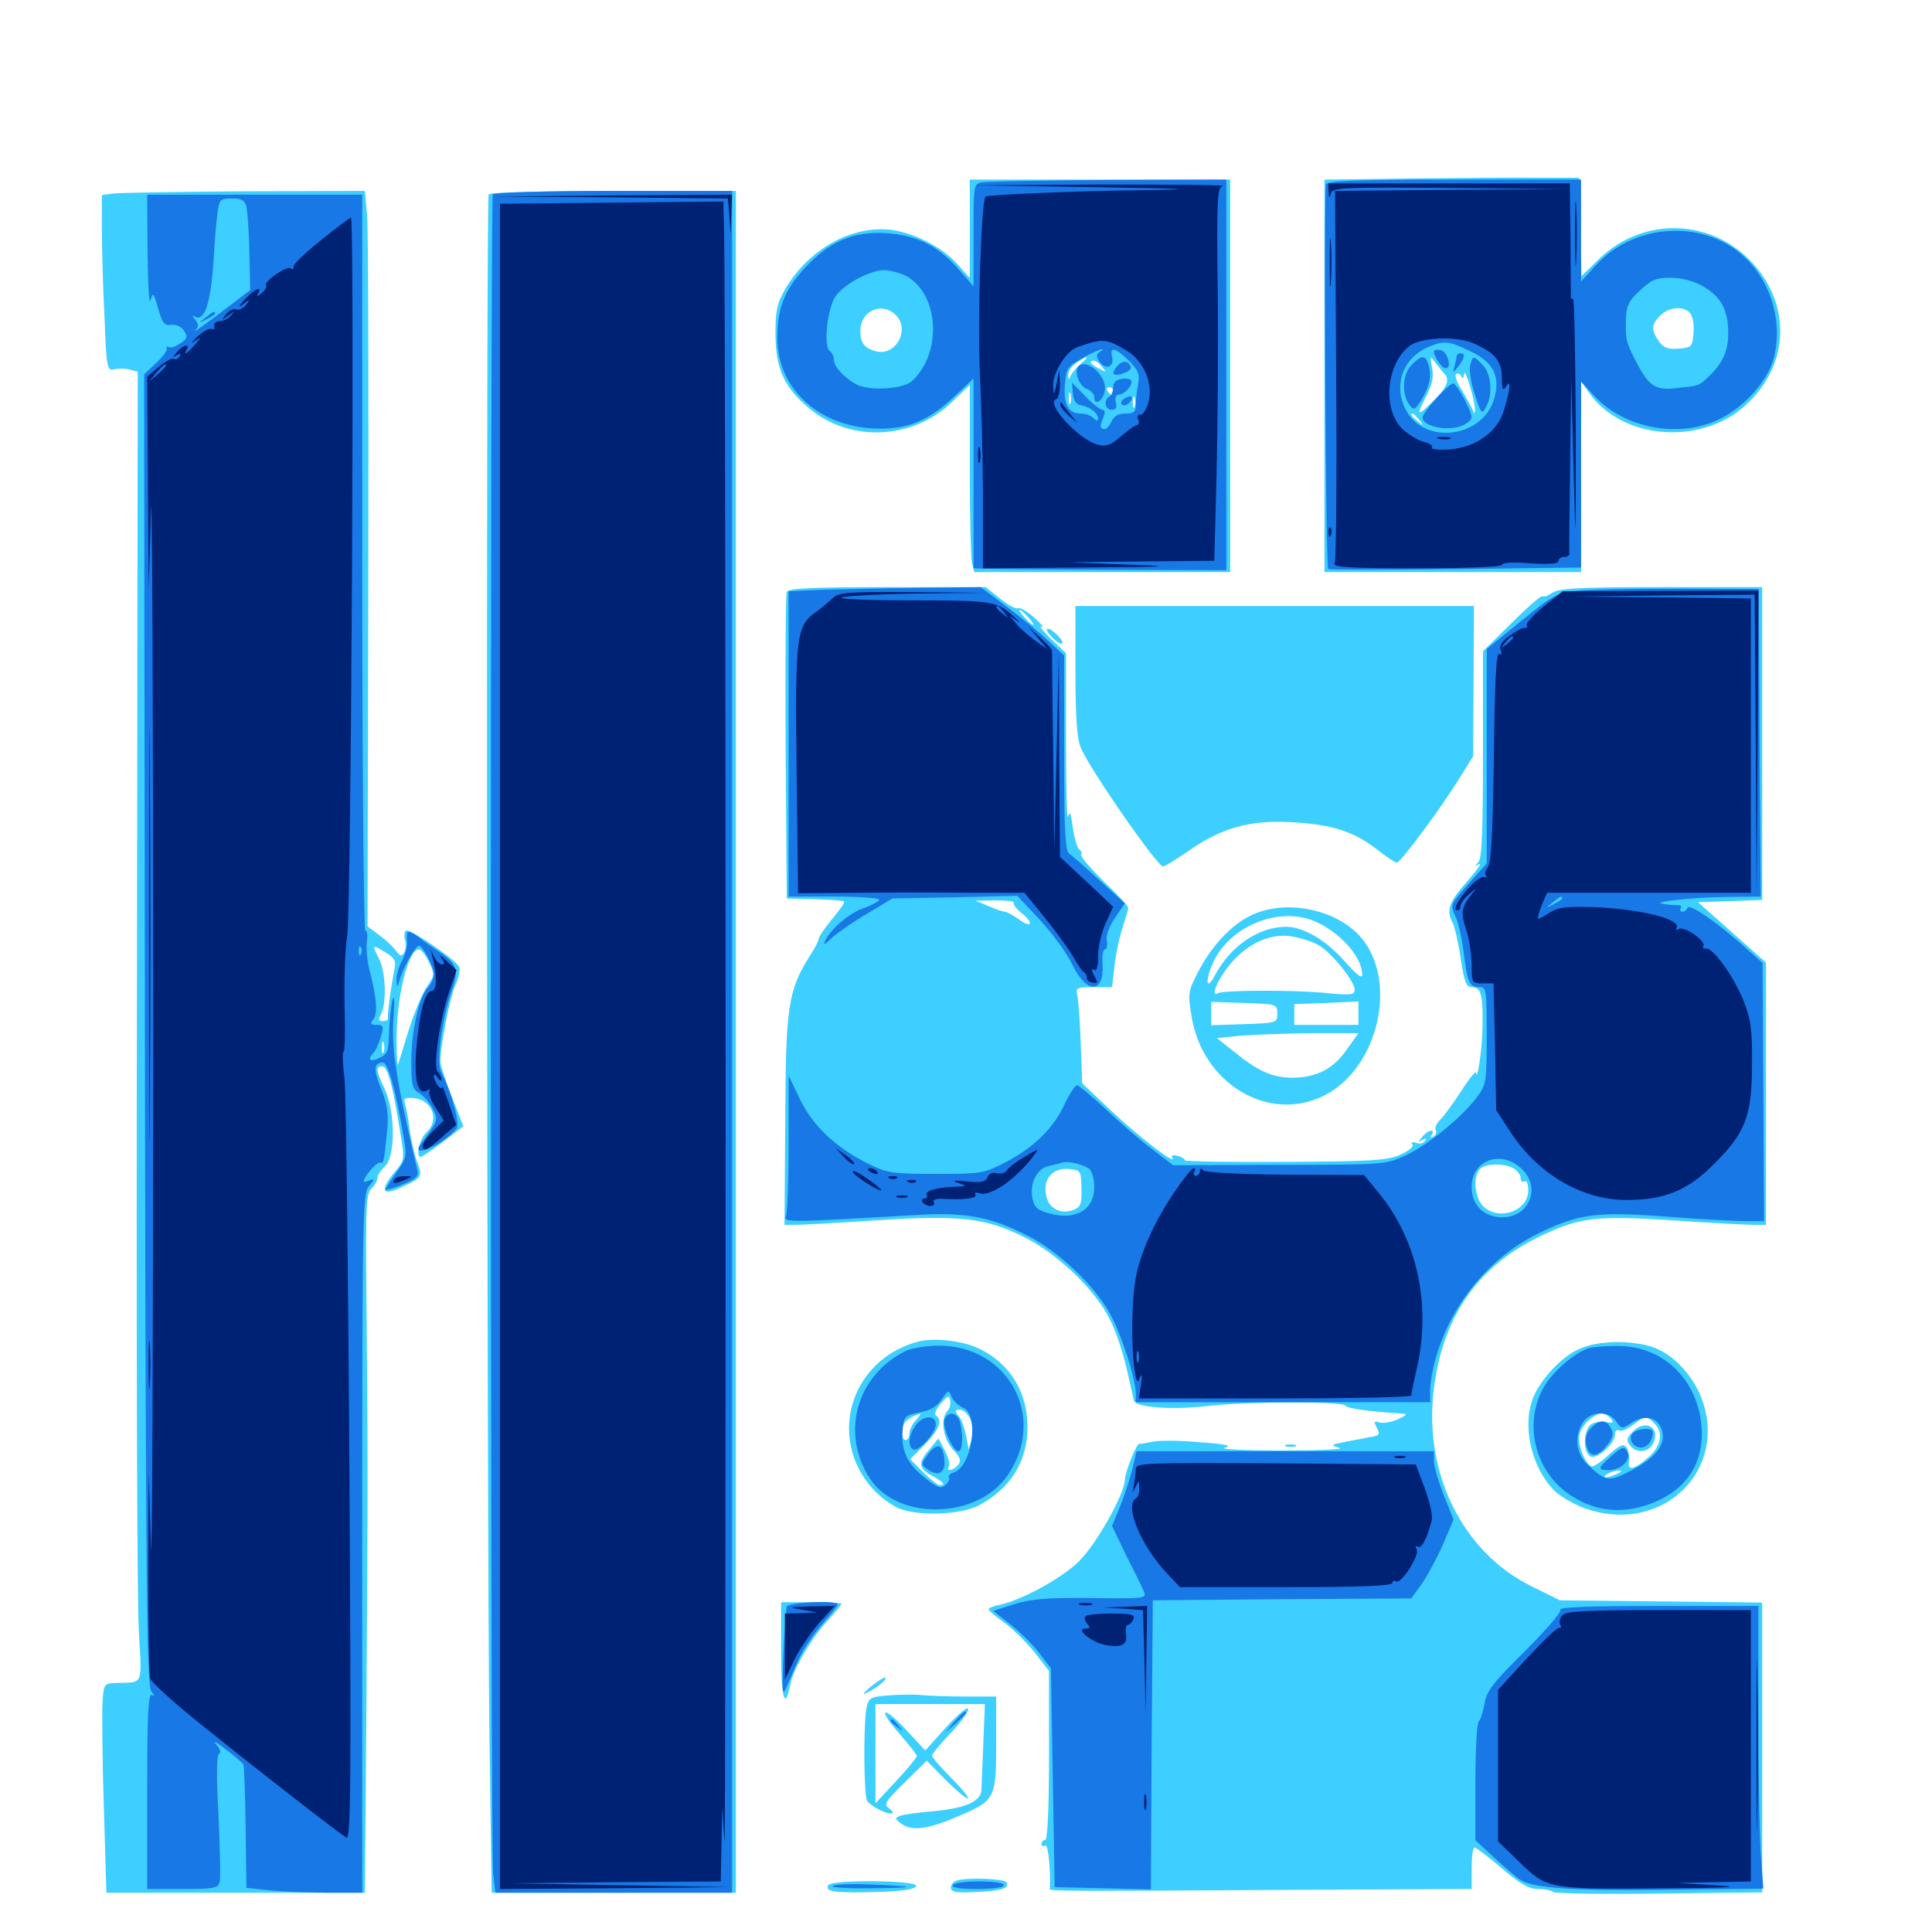 <svg xmlns="http://www.w3.org/2000/svg" viewBox="0 -1000 1000 1000">
	<path fill="#3ccfff" d="M730.078 -907.617L685.547 -907.031V-805.469V-703.906H751.953H818.359V-753.125V-802.539L822.656 -796.484C839.453 -772.852 878.906 -769.336 902.148 -789.062C925.586 -809.18 927.93 -840.234 907.812 -863.086C886.719 -886.914 850.977 -888.281 827.93 -866.211L818.555 -857.031L817.969 -882.617L817.383 -908.008H795.898C784.18 -908.203 754.492 -907.812 730.078 -907.617ZM874.805 -837.891C876.172 -836.328 876.953 -831.641 876.562 -827.539C875.977 -820.508 875.586 -820.117 868.75 -819.531C863.281 -819.141 860.938 -819.922 858.594 -823.438C854.492 -829.297 854.688 -832.031 859.375 -836.719C863.867 -841.211 871.484 -841.797 874.805 -837.891ZM748.047 -806.055C750.586 -802.93 748.438 -798.633 740.43 -791.016C733.398 -784.18 733.008 -784.961 738.477 -795.508C741.406 -801.172 742.188 -805.273 741.211 -809.766C740.039 -815.82 740.234 -816.016 742.969 -812.305C744.727 -810.156 746.875 -807.227 748.047 -806.055ZM763.477 -787.891C763.281 -785.352 763.281 -785.352 762.305 -787.891C761.523 -789.453 758.984 -794.141 756.641 -798.047C754.102 -801.953 752.734 -805.859 753.711 -806.445C754.688 -807.031 756.055 -806.25 756.445 -805.078C757.031 -803.711 757.617 -804.297 757.812 -806.445C758.008 -810.742 763.477 -792.773 763.477 -787.891ZM734.57 -782.617C737.109 -779.492 736.914 -779.297 733.984 -781.836C730.664 -784.375 729.688 -785.938 731.25 -785.938C731.641 -785.938 733.203 -784.375 734.57 -782.617ZM501.953 -881.641V-856.055L495.703 -863.086C488.086 -871.875 473.242 -879.492 461.133 -881.055C440.82 -883.398 418.75 -871.094 406.641 -850.781C402.148 -842.969 401.367 -839.453 401.367 -826.953C401.562 -809.375 405.664 -799.805 418.359 -789.062C439.453 -770.898 472.07 -772.07 492.578 -791.797L501.953 -800.781V-756.836C501.953 -732.617 502.539 -710.742 503.125 -708.398L504.297 -703.906H570.508H636.719V-805.469V-907.031H569.336H501.953ZM463.281 -837.305C471.68 -829.688 463.477 -814.844 452.734 -818.359C447.266 -819.922 445.312 -822.656 445.312 -828.711C445.312 -838.867 455.859 -843.945 463.281 -837.305ZM559.375 -811.719C557.227 -809.766 554.883 -807.031 554.102 -805.469C553.32 -803.125 552.93 -803.125 552.93 -805.859C552.734 -807.617 554.688 -810.547 557.031 -812.109C562.891 -816.211 564.453 -816.016 559.375 -811.719ZM570.508 -809.961C573.047 -807.031 572.852 -807.031 568.945 -809.18C564.258 -811.523 563.281 -813.281 566.211 -813.281C567.188 -813.281 569.141 -811.914 570.508 -809.961ZM576.172 -797.656C576.172 -796.68 575.781 -795.703 575.391 -795.703C574.805 -795.703 573.828 -796.68 573.242 -797.656C572.656 -798.828 573.047 -799.609 574.023 -799.609C575.195 -799.609 576.172 -798.828 576.172 -797.656ZM554.102 -791.406C553.516 -790.039 553.125 -791.016 553.125 -793.75C553.125 -796.484 553.516 -797.461 554.102 -796.289C554.492 -794.922 554.492 -792.578 554.102 -791.406ZM587.305 -789.453C586.719 -788.086 586.328 -789.062 586.328 -791.797C586.328 -794.531 586.719 -795.508 587.305 -794.336C587.695 -792.969 587.695 -790.625 587.305 -789.453ZM583.008 -787.891C582.422 -789.062 581.055 -789.844 579.883 -789.844C577.148 -789.844 577.734 -788.477 581.25 -787.109C582.812 -786.523 583.594 -786.719 583.008 -787.891ZM58.203 -899.805L52.734 -899.023V-881.055C52.734 -871.094 53.32 -850.586 54.102 -835.547C55.078 -809.961 55.469 -808.008 58.789 -808.789C60.742 -809.375 64.453 -809.375 66.797 -808.789L71.289 -807.617L70.898 -494.531C70.508 -322.266 70.898 -169.727 71.875 -155.664C73.438 -126.758 74.609 -129.297 59.57 -128.906C54.102 -128.711 53.711 -128.125 53.125 -119.922C52.734 -115.039 52.93 -90.625 53.711 -65.82L55.078 -20.312H122.07H188.867L189.648 -116.602C190.43 -225 190.43 -254.883 189.648 -329.297C189.258 -374.805 189.453 -382.031 192.188 -384.766C193.945 -386.328 195.312 -388.867 195.312 -390.234C195.312 -391.602 197.07 -394.336 199.219 -396.289C204.688 -401.172 204.688 -424.023 199.219 -436.133C194.531 -446.094 194.336 -448.047 197.852 -448.047C200.586 -448.047 203.32 -438.477 207.227 -413.477C209.57 -399.609 209.375 -399.414 204.297 -393.359C196.68 -384.18 197.461 -380.859 206.641 -384.961C218.75 -390.43 218.945 -390.82 215.82 -398.828C214.453 -402.93 212.695 -409.961 212.109 -414.844C211.523 -419.727 210.547 -425.586 209.766 -427.93C208.789 -431.641 209.18 -432.031 214.062 -431.641C223.828 -430.664 227.734 -420.312 220.703 -413.867C217.188 -410.742 215.039 -401.172 217.773 -401.172C218.359 -401.172 223.633 -404.688 229.297 -408.984L239.844 -416.992L233.984 -432.031C230.664 -440.234 228.125 -448.438 227.93 -450C227.734 -457.812 232.812 -483.594 235.547 -489.648C237.305 -493.359 238.281 -497.852 237.695 -499.414C236.523 -502.734 213.867 -518.359 210.547 -518.359C209.375 -518.359 208.984 -516.406 209.57 -513.867C210.352 -511.523 209.961 -508.398 209.18 -506.836C207.812 -504.883 207.031 -505.078 204.883 -508.008C203.32 -510.156 199.414 -513.672 196.289 -516.016L190.234 -520.508L190.625 -697.656C190.82 -795.117 190.625 -880.664 190.039 -888.086L188.867 -901.172L126.172 -900.977C91.797 -900.781 61.133 -900.195 58.203 -899.805ZM204.297 -498.828C202.344 -489.453 200.391 -474.414 200.781 -473.047C200.977 -472.07 199.805 -471.484 198.242 -471.484C195.898 -471.484 195.703 -472.266 197.266 -475.195C200.195 -480.859 199.609 -497.07 196.289 -503.516C192.383 -511.133 192.578 -511.328 199.219 -507.227C203.906 -504.492 205.078 -502.734 204.297 -498.828ZM222.07 -501.953C225 -495.703 225 -495.117 221.094 -489.453C218.75 -486.328 214.648 -476.367 211.719 -467.383C208.984 -458.398 206.445 -450.195 206.055 -449.023C205.664 -448.047 205.273 -453.32 205.273 -460.938C205.078 -483.398 211.133 -508.594 216.797 -508.594C217.969 -508.594 220.312 -505.664 222.07 -501.953ZM198.633 -455.469C198.047 -454.102 197.656 -455.078 197.656 -457.812C197.656 -460.547 198.047 -461.523 198.633 -460.352C199.023 -458.984 199.023 -456.641 198.633 -455.469ZM252.93 -899.414C251.562 -897.07 251.953 -216.016 253.32 -102.93L254.492 -20.312H317.578H380.859V-460.742V-901.172H317.578C280.078 -901.172 253.711 -900.391 252.93 -899.414ZM407.227 -693.555C406.641 -692.383 406.445 -656.055 406.641 -613.086L407.227 -534.961L421.68 -534.57C429.688 -534.375 436.523 -533.789 436.914 -533.398C437.305 -532.812 434.57 -528.906 430.664 -524.219C426.953 -519.727 423.828 -515.234 423.828 -514.258C423.828 -513.281 421.68 -508.984 418.945 -504.883C408.008 -487.305 406.641 -479.102 406.445 -420.312L406.055 -366.016H411.523C414.453 -366.016 433.398 -366.992 453.711 -368.359C498.047 -371.289 511.133 -369.531 531.836 -358.789C548.828 -349.805 567.578 -331.445 574.609 -316.797C577.734 -310.742 581.445 -299.219 583.203 -291.406C584.961 -283.594 586.719 -276.172 586.914 -275C587.891 -271.484 607.031 -270.117 625 -272.266C645.898 -274.609 693.945 -274.805 696.289 -272.461C698.047 -270.898 707.227 -269.531 725.586 -268.359C728.711 -268.164 728.32 -267.578 723.633 -265.43C720.508 -263.867 716.211 -263.281 714.258 -263.672C711.133 -264.648 710.938 -264.258 712.695 -260.938C714.453 -257.422 714.062 -256.836 708.398 -256.055C705.078 -255.273 699.023 -254.297 695.312 -253.516C688.672 -252.148 688.672 -251.953 693.359 -250.586C696.094 -249.805 682.422 -249.219 663.086 -249.219C643.75 -249.219 630.664 -250 633.789 -250.586C638.086 -251.758 634.766 -252.539 620.703 -253.516C610.156 -254.492 599.219 -254.492 596.289 -253.711C593.359 -253.125 590.43 -252.539 589.844 -252.734C588.477 -253.32 582.422 -238.477 582.227 -233.984C581.836 -226.367 567.773 -201.172 558.594 -191.992C549.805 -183.203 528.711 -171.68 517.383 -169.336C514.258 -168.75 511.719 -167.773 511.719 -166.992C511.719 -166.406 515.43 -163.281 519.727 -160.156C524.023 -157.227 531.055 -150.195 535.352 -144.922L542.969 -135.156V-91.406C542.969 -63.477 542.188 -47.656 541.016 -47.656C540.039 -47.656 539.062 -46.68 539.062 -45.508C539.062 -44.531 540.039 -44.141 541.016 -44.727C542.578 -45.703 543.945 -31.445 543.359 -22.266C543.359 -21.094 552.539 -21.094 678.32 -21.875L761.719 -22.266V-33.008C761.719 -38.867 762.305 -43.75 763.281 -43.75C764.062 -43.75 770.312 -38.867 777.344 -33.008C786.719 -25 791.406 -22.266 795.898 -22.266C799.219 -22.266 802.734 -21.68 803.906 -20.703C804.883 -19.922 829.688 -19.531 858.984 -19.922L912.109 -20.508V-95.508V-170.508L859.766 -171.094L807.422 -171.68L792.383 -179.102C757.422 -196.484 737.109 -236.719 741.992 -279.688C746.289 -317.969 764.648 -344.727 797.656 -360.352C817.773 -369.922 826.172 -370.898 865.82 -368.359C885.352 -366.992 904.297 -366.016 907.812 -366.016H914.062V-433.984V-501.758L896.484 -517.383L878.906 -533.008L895.508 -533.594L912.109 -534.18V-615.039V-696.094H859.766C816.992 -696.094 806.836 -695.508 803.516 -693.164C801.172 -691.602 798.828 -690.82 798.438 -691.406C797.852 -691.992 790.625 -685.742 782.422 -677.539L767.578 -662.891V-609.57C767.578 -569.531 766.992 -555.664 765.234 -553.711C763.086 -551.562 763.281 -551.367 765.625 -552.734C767.188 -553.516 764.453 -549.609 759.375 -543.75C749.805 -533.008 748.438 -528.711 751.953 -522.266C752.93 -520.312 754.883 -511.914 756.055 -503.906C757.812 -491.797 758.984 -489.062 761.719 -489.062C766.602 -489.062 767.578 -485.156 767.383 -468.945C767.188 -457.031 764.648 -439.453 763.867 -444.922C763.867 -445.898 760.352 -441.602 756.25 -435.156C752.148 -428.906 747.266 -422.07 745.312 -420.312C743.555 -418.359 742.383 -416.016 743.164 -415.039C743.75 -414.062 743.164 -412.5 741.992 -411.719C740.43 -410.938 740.234 -411.133 741.016 -412.5C743.164 -416.016 739.062 -415.234 736.133 -411.523C733.789 -408.789 733.789 -408.398 736.133 -409.961C737.891 -410.938 738.477 -410.742 737.5 -409.375C736.719 -408.203 734.766 -407.812 733.008 -408.398C731.055 -409.18 730.273 -408.789 731.055 -407.617C731.836 -406.445 728.906 -404.102 724.805 -402.344C718.555 -399.414 709.961 -398.828 665.43 -398.633C636.719 -398.438 613.281 -398.828 613.281 -399.414C613.281 -400.195 611.523 -401.172 609.375 -401.758C606.836 -402.344 605.859 -401.953 606.836 -400.781C609.57 -396.094 589.258 -411.719 575.195 -425L560.156 -439.258L559.375 -459.766C558.984 -471.094 558.203 -482.227 557.617 -484.766C556.641 -488.672 557.227 -489.062 566.211 -489.062H575.586L576.953 -500.781C577.734 -507.227 579.688 -516.211 581.25 -520.508C582.617 -525 583.984 -529.297 583.984 -530.078C583.984 -531.055 578.32 -537.109 571.289 -543.75C564.453 -550.586 559.18 -556.641 559.57 -557.617C560.156 -558.398 559.766 -559.57 558.594 -560.352C557.617 -560.938 556.055 -566.016 555.273 -571.68C554.297 -579.102 553.711 -580.664 552.93 -577.344C552.148 -574.805 551.758 -592.773 551.758 -617.383V-661.914L543.945 -669.336C539.648 -673.633 537.5 -676.367 539.062 -675.586C540.625 -675 539.062 -676.953 535.352 -680.273C531.641 -683.594 527.93 -685.742 526.953 -685.156C525.977 -684.57 521.875 -686.719 517.773 -690.039L510.156 -696.094H459.18C420.117 -696.094 407.812 -695.508 407.227 -693.555ZM532.227 -680.469C534.18 -678.32 535.352 -676.562 534.766 -676.562C534.18 -676.562 532.227 -678.32 530.273 -680.469C528.32 -682.617 527.148 -684.375 527.734 -684.375C528.32 -684.375 530.273 -682.617 532.227 -680.469ZM524.805 -532.812C524.219 -532.031 525.781 -529.883 528.32 -527.734C535.156 -522.461 534.375 -519.141 527.539 -524.023C524.414 -526.367 520.898 -528.125 519.922 -528.125C518.945 -528.125 515.039 -529.492 511.523 -531.055L504.883 -533.789L515.43 -533.984C521.289 -533.984 525.391 -533.398 524.805 -532.812ZM783.398 -395.312C785.352 -394.141 787.109 -391.797 787.109 -390.234C787.109 -388.672 788.086 -387.891 789.062 -388.477C790.234 -389.258 791.016 -387.305 791.016 -383.789C791.016 -373.047 775.586 -367.773 767.578 -375.781C763.281 -380.078 762.305 -391.211 766.016 -394.922C768.945 -397.852 778.32 -398.047 783.398 -395.312ZM559.766 -384.961C559.961 -376.562 559.375 -375.195 555.273 -373.633C549.805 -371.68 544.141 -373.828 542.188 -378.906C538.672 -388.281 543.945 -395.898 553.516 -394.922C559.375 -394.336 559.57 -393.945 559.766 -384.961ZM556.641 -653.125C556.641 -628.711 557.422 -617.969 559.375 -613.086C564.062 -601.758 599.023 -551.562 601.953 -551.562C602.93 -551.562 608.594 -555.078 614.648 -559.18C631.445 -571.289 647.07 -575.781 668.75 -574.414C689.453 -573.242 700.586 -569.727 712.695 -560.352C717.383 -556.641 722.07 -553.516 723.047 -553.516C725 -553.516 747.07 -583.398 756.055 -598.242L762.5 -608.594L762.695 -647.461L762.891 -686.328H659.766H556.641ZM638.477 -660.547C638.086 -661.719 635.352 -663.281 632.422 -663.867C627.539 -665.039 626.953 -664.648 626.953 -660.547C626.953 -656.055 627.734 -655.664 638.086 -655.469C649.023 -655.273 652.148 -656.836 652.344 -662.305C652.344 -663.672 650.977 -664.258 649.414 -663.672C647.852 -662.891 647.07 -661.719 647.656 -660.742C648.242 -659.766 647.852 -658.984 646.68 -658.984C645.703 -658.984 644.336 -660.156 643.945 -661.523C643.164 -663.281 642.383 -663.281 641.016 -661.133C639.844 -659.57 638.867 -659.375 638.477 -660.547ZM690.82 -658.984C691.211 -663.086 688.867 -665.625 686.719 -663.477C686.133 -662.891 685.547 -660.547 685.547 -658.594C685.547 -653.711 690.43 -654.102 690.82 -658.984ZM700.781 -659.375C700.391 -661.719 699.219 -663.867 697.852 -664.258C694.922 -665.234 690.625 -657.812 693.164 -656.055C694.141 -655.469 695.508 -656.641 695.898 -658.398C696.68 -661.719 696.875 -661.719 697.07 -658.594C697.07 -656.641 698.242 -655.078 699.414 -655.078C700.586 -655.078 701.172 -657.031 700.781 -659.375ZM683.594 -658.789C683.594 -662.5 682.617 -662.695 668.945 -662.305C656.445 -661.914 654.297 -661.328 654.297 -658.594C654.297 -656.641 655.273 -655.078 656.25 -655.078C657.422 -655.078 658.203 -656.25 658.203 -657.617C658.203 -659.18 658.984 -658.984 660.156 -657.031C661.914 -654.492 662.305 -654.492 664.062 -657.031C665.234 -658.984 666.016 -659.18 666.016 -657.617C666.016 -653.906 674.023 -654.492 677.148 -658.594C678.711 -660.742 679.492 -660.938 679.297 -659.18C678.906 -657.812 679.883 -656.055 681.25 -655.664C682.617 -655.078 683.594 -656.445 683.594 -658.789ZM543.945 -670.703C545.898 -668.555 548.438 -666.797 549.414 -666.797C550.586 -666.797 549.805 -668.555 547.852 -670.703C545.898 -672.852 543.359 -674.609 542.383 -674.609C541.211 -674.609 541.992 -672.852 543.945 -670.703ZM647.07 -525.977C636.914 -520.898 626.758 -509.961 619.922 -496.484C614.844 -486.719 614.844 -485.547 616.797 -473.633C622.656 -438.672 657.031 -418.555 685.547 -433.008C715.234 -448.242 724.414 -496.875 701.562 -517.773C687.695 -530.469 663.477 -534.18 647.07 -525.977ZM680.273 -523.242C693.359 -517.773 705.078 -504.688 705.078 -495.508C705.078 -493.164 702.148 -495.508 695.898 -502.539C686.523 -513.281 674.805 -520.117 666.016 -520.312C651.562 -520.312 637.109 -510.547 628.906 -495.312C624.609 -486.914 623.438 -491.602 627.734 -501.367C635.938 -520.312 661.523 -531.055 680.273 -523.242ZM682.617 -510.742C689.258 -506.836 701.172 -492.188 701.172 -487.695C701.172 -484.961 699.023 -484.766 685.156 -486.133C668.164 -487.695 633.008 -487.5 630.469 -485.938C626.562 -483.594 629.492 -491.602 635.352 -499.219C644.141 -510.742 656.445 -516.992 667.969 -515.43C672.852 -514.648 679.297 -512.695 682.617 -510.742ZM661.133 -475.391C661.133 -470.508 660.742 -470.508 644.141 -469.922L626.953 -469.336V-475.391V-481.445L644.141 -480.859C660.742 -480.273 661.133 -480.273 661.133 -475.391ZM703.125 -475.586V-469.531H686.523H669.922V-475V-480.273L686.523 -480.859L703.125 -481.641ZM697.266 -457.031C690.43 -446.875 681.445 -442.188 668.945 -442.188C658.594 -442.188 651.172 -445.508 638.672 -455.664L629.883 -462.695L641.602 -463.867C648.047 -464.453 664.453 -465.039 678.125 -465.234H703.125ZM475.586 -305.664C454.102 -300.195 439.453 -281.836 439.453 -260.547C439.453 -243.75 449.023 -227.93 463.867 -219.922C473.047 -215.039 497.07 -215.625 506.836 -220.898C523.242 -229.688 531.836 -243.75 531.836 -261.523C531.836 -279.102 523.047 -293.75 507.617 -301.562C499.414 -305.859 483.984 -307.812 475.586 -305.664ZM490.43 -269.727C486.523 -265.82 488.086 -255.469 493.164 -249.805C497.07 -245.703 497.656 -243.945 495.898 -241.797C493.359 -238.672 489.258 -238.086 491.211 -241.016C491.797 -241.992 490.82 -245.703 489.062 -249.219L485.742 -255.469L481.25 -250C475 -242.969 475.391 -239.844 482.422 -236.133C488.281 -233.008 489.844 -231.25 486.328 -231.25C485.352 -231.25 481.445 -234.375 477.734 -238.086L471.094 -244.727L478.711 -252.344C486.133 -259.961 488.086 -265.039 484.375 -267.383C483.398 -267.969 484.57 -270.703 486.914 -273.438C490.43 -277.734 491.406 -277.93 491.797 -275.195C492.188 -273.242 491.602 -270.898 490.43 -269.727ZM502.148 -265.625C503.516 -262.695 503.711 -258.594 502.93 -255.273L501.367 -249.805L500 -257.031C499.219 -260.938 497.656 -265.625 496.094 -267.188C494.141 -269.727 494.141 -270.312 496.875 -270.312C498.633 -270.312 500.977 -268.164 502.148 -265.625ZM474.023 -264.844C472.07 -262.891 470.703 -259.766 470.703 -258.008C470.703 -256.25 469.922 -254.688 468.75 -254.688C466.406 -254.688 466.211 -260.547 468.359 -263.672C469.531 -265.43 473.242 -267.578 476.367 -268.164C476.758 -268.359 475.781 -266.797 474.023 -264.844ZM817.383 -301.758C808.398 -297.852 797.656 -286.328 793.75 -276.953C787.695 -262.695 792.383 -241.016 804.102 -228.906C807.031 -225.781 814.062 -221.68 819.727 -219.531C858.008 -205.273 893.359 -236.328 881.641 -273.633C877.344 -287.305 866.016 -299.609 854.297 -303.125C842.773 -306.445 826.562 -306.055 817.383 -301.758ZM833.789 -265.625C835.547 -263.477 834.961 -263.281 831.055 -264.062C828.32 -264.453 824.805 -263.867 823.242 -262.5C819.336 -259.18 819.336 -247.656 823.438 -246.094C826.953 -244.727 835.938 -252.93 835.938 -257.617C835.938 -259.375 836.914 -260.156 837.891 -259.57C839.062 -258.984 842.188 -260.156 844.922 -262.305C851.172 -267.188 852.344 -267.383 856.25 -263.281C860.938 -258.789 859.961 -252.148 854.102 -246.484C846.289 -239.453 842.188 -238.281 843.164 -243.555C843.555 -245.898 842.969 -249.023 841.992 -250.586C840.43 -252.93 838.867 -252.344 833.008 -247.266C829.297 -243.75 825.195 -241.016 824.219 -241.016C820.898 -241.016 816.211 -252.539 817.578 -257.617C818.75 -262.695 825.195 -268.359 829.297 -268.359C830.469 -268.359 832.617 -267.188 833.789 -265.625ZM836.914 -237.109C831.641 -234.766 828.516 -234.766 832.031 -237.109C833.594 -238.086 836.328 -238.867 837.891 -238.867C839.844 -238.867 839.453 -238.281 836.914 -237.109ZM844.727 -258.594C841.797 -255.469 841.797 -254.297 843.75 -251.758C847.07 -247.656 852.93 -248.047 855.469 -252.539C859.961 -261.133 851.562 -266.016 844.727 -258.594ZM665.625 -251.367C664.258 -251.953 665.234 -252.344 667.969 -252.344C670.703 -252.344 671.68 -251.953 670.508 -251.367C669.141 -250.977 666.797 -250.977 665.625 -251.367ZM404.297 -145.117C404.297 -121.094 406.25 -114.062 408.984 -127.93C410.547 -136.133 420.117 -152.344 428.711 -161.523C432.422 -165.625 435.547 -169.336 435.547 -169.922C435.547 -170.312 428.516 -170.703 419.922 -170.703H404.297ZM450.195 -126.562C447.07 -123.828 446.094 -122.461 448.242 -123.633C454.102 -126.367 460.156 -131.445 458.008 -131.641C457.031 -131.641 453.516 -129.297 450.195 -126.562ZM459.766 -122.461C450.391 -121.68 449.609 -121.289 448.438 -115.625C446.875 -107.227 447.07 -70.508 448.828 -67.969C450.586 -65.234 458.008 -61.328 461.133 -61.328C462.695 -61.328 462.305 -62.305 460.352 -63.867C457.227 -66.016 458.008 -67.383 468.359 -77.539L479.688 -88.672L489.258 -78.906C494.531 -73.633 499.805 -69.141 500.781 -69.141C501.953 -69.141 498.242 -73.828 492.578 -79.492C486.914 -85.156 482.422 -90.43 482.422 -91.211C482.422 -92.188 486.914 -97.656 492.578 -103.516C498.047 -109.375 501.953 -114.844 500.977 -115.625C500.195 -116.406 494.922 -111.719 489.258 -105.469L478.906 -93.945L469.141 -104.492C456.836 -117.773 453.711 -116.016 465.625 -102.539C470.508 -96.875 474.609 -91.797 474.609 -91.016C474.414 -90.234 469.727 -84.375 463.867 -78.125L453.125 -66.602V-92.188V-117.969H481.445H509.766L508.984 -98.047C508.594 -86.914 508.008 -75.977 508.008 -73.633C507.812 -67.578 499.805 -64.062 483.008 -62.5C475.391 -61.914 467.578 -60.742 466.016 -60.156C463.086 -58.984 463.086 -58.594 466.211 -56.25C471.68 -52.148 479.492 -52.93 494.727 -59.375C515.234 -67.969 515.625 -68.75 515.625 -97.656V-121.875H499.609C490.625 -121.875 480.273 -122.266 476.562 -122.656C472.852 -123.047 465.234 -122.852 459.766 -122.461ZM495.703 -26.758C493.75 -26.367 492.188 -24.609 492.188 -23.047C492.188 -20.703 494.727 -20.117 505.078 -20.703C518.555 -21.289 522.656 -22.656 520.898 -25.781C519.531 -27.539 501.953 -28.32 495.703 -26.758ZM428.711 -24.219C426.758 -20.898 432.031 -20.117 453.125 -20.703C467.188 -21.094 473.633 -22.07 474.219 -23.828C475.195 -26.758 430.664 -27.344 428.711 -24.219Z"/>
	<path fill="#1878e5" d="M508.398 -905.664C503.906 -904.883 503.906 -904.297 503.906 -878.32V-851.758L495.898 -860.938C485.352 -872.852 474.805 -878.125 458.984 -879.297C441.797 -880.469 429.102 -875 416.406 -861.133C406.055 -849.805 402.344 -840.43 402.344 -825.195C402.344 -798.047 425 -778.125 455.664 -778.125C470.703 -778.125 481.055 -782.617 494.141 -794.922L503.906 -804.102V-754.883V-705.859L509.375 -705.664C512.305 -705.469 541.602 -705.273 574.609 -705.078L634.766 -704.883V-806.055V-907.031L573.828 -906.836C540.234 -906.641 510.742 -906.055 508.398 -905.664ZM468.555 -857.422C485.938 -848.438 488.086 -817.969 472.266 -802.93C468.555 -799.219 454.297 -797.656 445.898 -800C439.844 -801.758 431.641 -809.57 431.641 -813.477C431.641 -815.43 430.664 -817.578 429.492 -818.359C425.977 -820.508 428.32 -841.016 432.617 -846.875C437.5 -853.32 450.391 -860.156 457.617 -860.156C460.547 -860.156 465.625 -858.789 468.555 -857.422ZM568.945 -817.578C567.383 -816.602 567.383 -815.234 569.336 -812.5C572.461 -808.203 576.953 -810.352 575.586 -815.43C574.219 -820.898 577.539 -819.922 584.375 -813.281C589.258 -808.203 590.039 -806.25 589.062 -801.172C588.477 -797.852 587.891 -793.164 587.891 -790.625C587.891 -786.719 586.914 -785.938 582.422 -785.938C578.711 -785.938 576.562 -784.57 575.195 -781.641C574.023 -779.102 572.461 -777.539 571.289 -777.93C569.141 -778.516 569.141 -779.102 571.289 -784.57C572.07 -786.328 571.875 -787.891 570.703 -787.891C569.531 -787.891 565.43 -791.016 561.719 -794.922L554.883 -801.953L555.273 -796.484C555.664 -792.578 557.031 -790.625 559.57 -790.234C564.453 -789.258 568.359 -786.133 568.359 -783.398C568.359 -782.031 567.578 -782.031 566.016 -783.594C564.648 -784.961 561.719 -785.938 559.375 -785.938C553.125 -785.938 550.391 -790.43 551.172 -800.586C551.758 -808.984 552.344 -810.156 559.57 -814.258C566.602 -818.359 574.609 -821.289 568.945 -817.578ZM578.125 -810.352C576.758 -808.789 575.977 -807.031 576.562 -806.445C578.125 -804.883 586.133 -808.008 585.352 -809.961C584.18 -813.477 580.859 -813.672 578.125 -810.352ZM557.812 -809.766C556.055 -806.641 558.984 -799.805 562.695 -798.633C564.648 -797.852 566.406 -796.094 566.406 -794.336C566.406 -789.453 571.289 -792.773 571.875 -798.242C572.852 -806.055 561.328 -815.43 557.812 -809.766ZM580.664 -803.906C577.734 -803.516 576.172 -801.953 576.172 -799.609C576.172 -797.656 575.391 -795.312 574.219 -794.727C571.094 -792.773 571.875 -787.891 575.391 -787.891C577.539 -787.891 578.32 -789.062 577.539 -791.797C576.953 -794.141 577.539 -795.703 579.102 -795.703C582.031 -795.703 586.523 -800.781 585.547 -802.93C585.352 -803.711 583.008 -804.297 580.664 -803.906ZM582.031 -793.75C580.469 -792.773 579.883 -791.406 580.664 -790.625C581.445 -789.844 583.203 -790.234 584.375 -791.406C587.305 -794.336 585.742 -796.094 582.031 -793.75ZM686.328 -904.492C685.156 -901.172 686.133 -706.445 687.5 -705.469C688.086 -705.078 717.773 -705.078 753.516 -705.469L818.359 -706.25V-754.297V-802.539L825.195 -795.117C840.82 -778.125 869.531 -772.852 890.234 -783.203C902.93 -789.453 914.844 -802.734 917.969 -814.258C922.852 -832.031 917.383 -852.734 903.906 -866.016C883.398 -886.523 846.68 -885.156 826.172 -862.891L818.359 -854.297V-880.664V-907.031H752.93C700.586 -907.031 687.109 -906.445 686.328 -904.492ZM881.25 -851.953C890.82 -846.484 894.531 -839.648 894.531 -827.539C894.531 -817.969 891.602 -811.719 883.594 -804.297C879.102 -800.195 879.688 -800.391 866.797 -799.023C856.445 -797.852 852.93 -800.586 846.094 -814.258C841.602 -823.047 841.211 -824.805 841.602 -835.547C841.797 -841.602 843.164 -844.531 848.828 -849.609C854.492 -855.078 857.227 -856.25 864.648 -856.25C870.117 -856.25 876.367 -854.688 881.25 -851.953ZM761.133 -818.164C773.438 -812.305 776.953 -804.688 773.047 -792.578C766.797 -773.828 738.672 -769.922 728.516 -786.328C720.703 -799.219 725.391 -814.258 739.062 -820.312C747.461 -823.828 749.805 -823.633 761.133 -818.164ZM742.188 -818.164C742.188 -815.43 746.289 -809.375 748.242 -809.375C751.758 -809.375 749.219 -818.164 745.703 -818.75C743.75 -819.141 742.188 -818.945 742.188 -818.164ZM753.906 -815.43C753.906 -814.453 753.32 -811.914 752.734 -809.961C751.758 -806.836 751.953 -806.836 754.688 -810.156C758.203 -814.648 758.594 -817.188 755.859 -817.188C754.883 -817.188 753.906 -816.406 753.906 -815.43ZM730.469 -810.938C725.977 -806.055 725.391 -796.289 729.297 -790.82C731.836 -787.305 732.227 -787.5 736.133 -793.75C740.234 -800.586 741.211 -806.445 739.062 -812.109C737.5 -816.406 735.352 -816.016 730.469 -810.938ZM760.938 -810.547C760.352 -808.008 761.523 -801.367 763.477 -795.508C766.602 -785.742 767.188 -785.352 769.141 -789.258C772.852 -795.898 771.875 -806.25 767.578 -810.938C762.5 -816.211 762.305 -816.211 760.938 -810.547ZM743.359 -793.75C739.453 -789.453 736.328 -785.156 736.328 -783.984C736.328 -778.516 752.539 -776.172 758.984 -780.859C762.695 -783.594 762.5 -783.789 758.398 -792.578C755.859 -797.461 753.125 -801.562 752.148 -801.562C751.172 -801.562 747.266 -798.047 743.359 -793.75ZM255.078 -899.414C253.711 -897.266 253.711 -41.016 255.273 -29.688L256.445 -20.312H317.578H378.906V-460.742V-901.172H317.578C283.789 -901.172 255.664 -900.391 255.078 -899.414ZM76.367 -869.531C76.562 -853.125 77.148 -841.797 77.93 -844.531C79.102 -849.023 79.492 -848.633 81.836 -840.43C83.984 -832.812 84.961 -831.445 88.672 -831.836C91.211 -832.227 93.945 -830.859 95.312 -828.711C97.266 -825.781 96.875 -824.609 93.359 -822.266C91.016 -820.703 88.477 -819.727 87.5 -820.312C86.523 -820.898 86.133 -820.508 86.328 -819.531C86.719 -818.555 84.18 -815.234 80.664 -811.914L74.609 -806.25L75 -466.992C75.391 -178.516 75.977 -127.344 78.32 -124.609C80.078 -122.266 80.273 -121.68 78.711 -122.656C76.758 -123.828 76.172 -113.281 76.172 -73.242V-22.266H94.531C110.352 -22.266 112.891 -22.656 113.672 -25.781C114.258 -27.734 113.867 -43.359 113.086 -60.352C111.914 -81.641 112.109 -91.797 113.477 -92.383C114.648 -92.773 113.867 -94.727 111.914 -97.07C109.961 -99.414 112.109 -98.242 116.602 -94.727C121.289 -91.211 125.391 -87.695 125.977 -86.719C126.367 -85.938 126.953 -71.094 127.148 -54.102L127.539 -22.852L140.43 -21.484C147.461 -20.898 160.938 -20.312 170.508 -20.312H187.5V-201.367C187.5 -370.898 187.695 -382.617 191.016 -386.133C194.141 -389.844 194.141 -390.039 190.82 -388.867C188.281 -387.891 187.695 -388.281 188.672 -390.039C191.406 -394.531 195.898 -399.023 197.07 -398.242C198.438 -397.461 198.828 -398.828 200.391 -414.844C201.172 -423.047 200.586 -428.125 197.461 -435.938C193.164 -446.484 193.359 -450 198.242 -450C200.781 -450 204.883 -435.547 208.789 -412.305C210.742 -401.367 210.547 -400.781 205.078 -392.969C201.758 -388.477 199.414 -384.57 199.805 -384.18C200.195 -383.984 204.297 -385.156 208.789 -387.109C215.234 -389.648 216.797 -391.211 216.016 -394.336C205.273 -439.844 202.344 -457.422 203.711 -473.633C204.297 -482.422 204.102 -485.742 203.125 -482.227C202.344 -479.102 201.562 -471.484 201.367 -465.43C201.172 -455.859 200.586 -454.297 196.289 -452.344C191.406 -450 189.844 -451.562 193.359 -455.078C194.531 -456.25 196.094 -459.961 197.07 -463.281C198.828 -468.945 198.438 -469.531 194.922 -469.531C191.797 -469.531 191.406 -470.117 193.164 -472.266C195.508 -475.195 195.117 -482.812 191.406 -497.266C190.039 -502.344 189.453 -509.18 189.844 -512.5C190.43 -515.625 190.039 -518.359 189.062 -518.359C188.281 -518.359 187.5 -604.102 187.5 -708.789V-899.219H131.836H76.172ZM127.539 -892.969C128.125 -890.43 128.906 -879.883 129.102 -869.141L129.492 -849.805L114.062 -838.086C105.469 -831.641 99.805 -827.539 100.977 -828.906C102.93 -831.055 102.93 -832.227 100.977 -834.57C99.414 -836.328 99.414 -836.914 100.781 -836.133C105.859 -833.203 108.984 -842.773 110.547 -865.039C110.938 -873.633 111.914 -884.375 112.5 -889.062C113.477 -896.875 113.867 -897.266 120.117 -897.266C125.195 -897.266 126.758 -896.289 127.539 -892.969ZM99.609 -832.031C99.609 -832.422 98.828 -832.812 97.656 -832.812C96.68 -832.812 95.703 -831.836 95.703 -830.664C95.703 -829.688 96.68 -829.297 97.656 -829.883C98.828 -830.469 99.609 -831.445 99.609 -832.031ZM186.914 -506.25C186.328 -504.688 185.742 -505.273 185.742 -507.422C185.547 -509.57 186.133 -510.742 186.719 -509.961C187.305 -509.375 187.5 -507.617 186.914 -506.25ZM106.25 -835.547C102.734 -832.812 102.734 -832.617 107.031 -834.766C109.375 -835.938 111.328 -837.305 111.328 -837.695C111.328 -839.258 110.352 -838.867 106.25 -835.547ZM425.391 -694.727L408.203 -693.945V-615.039V-535.938H431.641C444.531 -535.938 455.078 -535.156 455.078 -534.375C455.078 -533.594 451.758 -531.641 447.852 -530.273C439.844 -527.539 430.664 -519.922 427.344 -513.477C425.781 -510.352 426.562 -510.742 430.859 -514.844C433.984 -517.578 442.188 -523.242 449.219 -527.344L461.914 -534.961L494.141 -535.547L526.562 -536.328L538.477 -523.633C544.922 -516.602 552.344 -506.445 554.883 -500.977C562.305 -485.547 571.484 -485.352 570.703 -500.781C570.312 -505.078 570.898 -508.594 571.875 -508.594C572.852 -508.594 573.242 -510.547 572.852 -513.086C572.266 -515.625 574.023 -520.312 577.148 -525L582.227 -532.422L569.141 -544.336C561.914 -550.977 554.883 -557.227 553.516 -558.008C551.367 -559.18 550.781 -569.531 550.781 -610.156V-660.742L542.773 -668.164C538.477 -672.266 528.711 -680.273 521.094 -685.938L507.617 -696.094L475 -695.703C457.031 -695.508 434.766 -694.922 425.391 -694.727ZM817.188 -694.336C806.055 -693.164 804.297 -692.383 787.5 -678.711L769.531 -664.062V-608.594V-553.125L759.961 -542.383C750.781 -532.031 750.586 -531.641 753.125 -526.172C754.688 -523.242 756.641 -514.648 757.617 -507.031C759.57 -491.211 760.547 -489.062 765.82 -489.062C769.336 -489.062 769.531 -487.5 769.531 -464.062C769.531 -439.648 769.336 -438.672 764.258 -431.836C756.25 -421.289 738.672 -407.031 727.148 -401.758C717.383 -397.266 715.82 -397.07 662.109 -397.07L607.227 -396.875L596.484 -405.078C590.43 -409.57 579.688 -418.945 572.461 -425.781C565.039 -432.617 558.398 -438.281 557.422 -438.281C556.445 -438.086 553.711 -433.984 551.172 -428.711C545.312 -416.016 535.352 -406.25 520.898 -398.633C509.18 -392.578 508.008 -392.383 484.375 -392.383C461.719 -392.383 459.18 -392.773 449.023 -397.852C432.812 -405.859 420.312 -417.578 413.867 -431.445L408.203 -443.164V-408.594C408.203 -389.648 407.617 -372.656 406.836 -370.703C405.469 -367.188 406.836 -367.188 473.633 -371.094C499.609 -372.656 512.305 -370.312 531.25 -360.742C547.461 -352.734 566.797 -334.57 574.805 -319.531C580.664 -308.789 587.891 -286.133 587.891 -278.711V-274.219H664.062H740.234V-280.664C740.234 -284.18 741.602 -291.992 743.359 -297.852C751.367 -325.195 770.703 -348.633 794.922 -360.938C816.602 -371.68 825.586 -373.047 862.109 -370.312C879.297 -368.945 898.047 -367.969 903.32 -367.969H913.086L912.695 -434.766L912.305 -501.562L901.367 -511.328C887.109 -523.828 874.219 -532.422 873.438 -530.078C873.047 -528.906 871.875 -528.125 870.898 -528.125C869.727 -528.125 869.336 -528.906 869.922 -529.883C870.508 -530.859 869.922 -531.641 868.555 -531.445C867.383 -531.445 864.062 -531.641 861.328 -532.031C852.734 -533.008 875 -535.547 893.75 -535.742L911.328 -535.938L910.742 -615.625L910.352 -695.117L869.727 -695.312C847.266 -695.312 823.828 -694.922 817.188 -694.336ZM808.594 -534.961C808.594 -534.57 806.641 -533.203 804.297 -532.031C800 -529.883 800 -530.078 803.516 -532.812C807.617 -536.133 808.594 -536.523 808.594 -534.961ZM830.664 -532.617C833.008 -533.008 831.055 -533.398 826.172 -533.398C821.289 -533.398 819.336 -533.008 821.875 -532.617C824.219 -532.227 828.125 -532.227 830.664 -532.617ZM788.672 -393.945C797.461 -384.18 791.016 -369.922 777.539 -369.922C768.164 -369.922 761.719 -376.172 761.719 -385.547C761.719 -400.195 778.125 -405.469 788.672 -393.945ZM563.867 -394.922C565.234 -393.75 566.406 -389.648 566.406 -385.547C566.406 -373.828 556.836 -368.164 543.359 -371.875C537.109 -373.438 535.352 -375 534.375 -379.688C532.812 -387.695 536.719 -395.117 542.773 -396.484C545.508 -397.07 548.828 -397.852 549.805 -398.242C552.734 -399.219 561.133 -397.266 563.867 -394.922ZM210.742 -516.992C210.547 -516.211 210.547 -513.867 210.742 -512.109C210.938 -510.352 209.766 -506.25 208.203 -502.93C206.445 -499.805 205.078 -495.117 205.273 -492.578C205.469 -488.477 205.469 -488.477 207.031 -493.359C208.789 -499.414 215.234 -510.547 216.797 -510.547C218.75 -510.547 224.609 -499.414 224.609 -495.703C224.609 -493.945 223.242 -490.82 221.484 -488.867C216.797 -483.789 212.891 -466.211 212.891 -450.586C212.891 -438.477 213.477 -436.133 216.797 -434.375C218.945 -433.203 222.07 -429.688 223.828 -426.367C226.953 -420.117 227.148 -420.508 217.773 -407.812C211.914 -399.805 229.297 -407.227 236.328 -415.82C238.281 -418.164 233.594 -434.961 228.32 -445.312C225.781 -450.195 228.711 -472.461 233.984 -487.695C237.695 -498.438 236.523 -501.367 226.367 -508.008C222.656 -510.547 218.945 -513.086 217.773 -514.062C213.672 -517.383 210.938 -518.555 210.742 -516.992ZM467.773 -300.195C442.969 -287.305 435.156 -257.617 450.391 -234.57C464.844 -212.695 506.055 -213.672 521.484 -236.328C542.188 -266.211 522.07 -303.711 485.547 -303.516C478.516 -303.32 471.094 -302.148 467.773 -300.195ZM498.633 -271.289C507.031 -267.578 503.125 -241.016 493.75 -237.891C491.797 -237.305 490.625 -236.133 491.211 -235.156C491.797 -234.375 490.82 -232.617 489.258 -231.25C486.914 -229.297 484.961 -230.078 478.906 -234.961C469.727 -241.992 466.211 -249.414 467.188 -259.766C467.773 -266.797 468.164 -267.383 475.977 -268.945C481.445 -269.922 485.156 -272.07 487.5 -275.781C490.82 -280.664 491.016 -280.664 492.578 -276.953C493.555 -274.805 496.289 -272.266 498.633 -271.289ZM488.867 -265.234C487.5 -261.719 493.164 -248.828 496.094 -248.828C498.242 -248.828 498.633 -257.031 496.875 -264.062C495.508 -268.945 490.625 -269.727 488.867 -265.234ZM473.828 -262.109C470.312 -257.031 469.727 -251.562 472.656 -249.805C475.195 -248.242 484.375 -258.203 484.375 -262.695C484.375 -267.969 477.539 -267.383 473.828 -262.109ZM480.664 -247.656C476.562 -242.383 476.562 -241.992 479.883 -239.648C485.352 -235.547 489.258 -237.5 488.867 -243.75C488.281 -252.344 485.352 -253.711 480.664 -247.656ZM822.266 -302.148C814.453 -299.414 803.906 -290.234 799.219 -282.227C788.477 -263.867 794.141 -239.062 811.914 -226.758C823.633 -218.555 836.719 -216.406 850.195 -220.312C870.117 -226.172 880.859 -239.453 880.859 -258.008C880.469 -284.375 861.719 -303.711 836.719 -303.32C830.273 -303.32 823.828 -302.734 822.266 -302.148ZM836.523 -264.258C839.258 -260.352 839.648 -260.352 844.336 -263.477C851.367 -267.969 857.812 -266.602 860.156 -259.961C862.695 -252.734 857.227 -245.508 843.945 -238.672C832.617 -232.812 831.055 -233.203 821.875 -241.797C815.625 -247.461 814.648 -257.031 819.531 -264.062C823.438 -269.727 832.812 -269.922 836.523 -264.258ZM823.242 -260.547C820.898 -258.008 820.312 -255.273 821.094 -251.758C822.656 -245.508 826.758 -245.508 831.836 -251.953C834.961 -255.859 835.352 -258.008 833.789 -260.742C831.25 -265.43 827.734 -265.43 823.242 -260.547ZM845.898 -258.789C842.188 -256.445 844.727 -250.781 849.414 -250.781C852.734 -250.781 855.469 -254.297 855.469 -258.789C855.469 -260.938 849.414 -260.938 845.898 -258.789ZM833.594 -245.898C826.953 -240.039 826.758 -239.062 832.812 -239.062C838.672 -239.062 843.945 -243.945 842.578 -247.852C841.016 -251.758 839.844 -251.562 833.594 -245.898ZM586.133 -239.648C584.766 -234.375 582.031 -225.781 579.688 -220.117L575.586 -210.156L583.008 -194.727C587.305 -186.328 591.406 -177.93 592.188 -175.977C593.555 -172.656 591.992 -172.461 564.844 -172.852C541.992 -173.047 533.984 -172.461 525.195 -169.727L514.062 -166.211L523.242 -158.984C528.125 -155.078 534.961 -148.438 538.086 -144.141L543.945 -136.523L544.922 -79.883L545.898 -23.242L570.703 -22.656L595.703 -22.07L596.094 -96.875L596.68 -171.68L663.672 -172.266L730.469 -172.656L735.938 -180.273C738.867 -184.375 743.75 -193.555 746.875 -200.586L752.344 -213.477L747.266 -226.172C744.531 -233.008 742.188 -241.016 742.188 -243.75V-248.828H665.234H588.281ZM681.25 -175.195C693.75 -175.391 683.398 -175.781 658.203 -175.781C633.008 -175.781 622.656 -175.391 635.352 -175.195C647.852 -174.805 668.555 -174.805 681.25 -175.195ZM407.227 -168.359C406.836 -166.992 406.055 -155.664 405.469 -143.359C404.688 -125.781 404.883 -121.875 406.641 -125.781C407.812 -128.516 410.742 -135.156 413.086 -140.43C415.43 -145.898 421.094 -154.297 425.586 -159.375C429.883 -164.258 433.594 -168.945 433.594 -169.531C433.594 -171.875 408.008 -170.703 407.227 -168.359ZM807.617 -166.797C808.398 -165.625 800 -156.055 789.258 -145.312C772.461 -128.711 769.336 -124.609 768.359 -117.969C767.578 -113.672 766.211 -109.57 765.43 -108.984C764.453 -108.398 763.672 -94.336 763.672 -77.734V-47.461L773.438 -38.477C778.906 -33.398 784.766 -28.32 786.719 -27.148C793.164 -22.656 813.867 -21.289 863.086 -21.875L912.695 -22.461L911.523 -38.477C910.742 -47.266 910.156 -80.273 910.156 -111.719V-168.75H858.203C823.438 -168.75 806.836 -168.164 807.617 -166.797ZM493.945 -108.789L489.258 -103.32L494.727 -108.008C497.656 -110.742 500 -113.086 500 -113.477C500 -115.039 498.438 -113.672 493.945 -108.789ZM460.938 -109.375C460.938 -108.984 462.5 -107.422 464.453 -106.055C467.383 -103.516 467.578 -103.711 465.039 -106.836C462.5 -109.961 460.938 -110.938 460.938 -109.375ZM431.055 -23.828C432.227 -24.609 440.625 -25 449.609 -24.609C475 -23.633 475.781 -22.852 451.172 -22.656C438.867 -22.461 429.688 -23.047 431.055 -23.828ZM493.164 -24.219C492.383 -23.047 497.07 -22.266 505.664 -22.266C513.672 -22.266 519.531 -23.047 519.531 -24.219C519.531 -25.391 514.062 -26.172 507.031 -26.172C500 -26.172 493.75 -25.391 493.164 -24.219Z"/>
	<path fill="#002274" d="M566.406 -903.125C616.211 -902.344 621.094 -901.953 591.797 -901.562C557.422 -901.172 511.328 -899.219 510.156 -898.242C507.812 -896.289 505.859 -832.812 507.227 -806.445C508.008 -789.258 508.789 -759.57 508.789 -740.43V-705.859L560.547 -706.25C606.641 -706.641 609.18 -706.836 583.008 -707.812L553.711 -708.984L591.016 -709.375L628.516 -709.766L629.688 -754.297C630.273 -778.711 630.664 -822.07 630.273 -850.781C629.688 -896.68 630.078 -903.125 632.812 -903.711C634.375 -904.297 606.25 -904.492 570.312 -904.492L504.883 -904.102ZM583.398 -818.359C591.992 -813.086 596.875 -801.562 594.531 -792.188C593.555 -788.281 591.602 -785.156 590.234 -785.352C589.062 -785.742 588.477 -784.57 589.062 -783.008C589.844 -781.445 589.453 -780.078 588.672 -780.078C587.695 -780.078 583.984 -777.344 580.273 -774.219C575.195 -769.727 572.656 -768.75 568.555 -769.727C558.594 -772.07 540.82 -791.406 546.68 -793.359C547.852 -793.75 548.633 -797.266 548.633 -801.172L548.242 -808.398L546.875 -801.562C545.508 -794.922 545.508 -794.922 545.117 -800.391C544.922 -807.227 551.953 -818.359 557.617 -820.312C570.898 -825 572.656 -824.805 583.398 -818.359ZM548.828 -790.43C548.828 -789.453 550.781 -786.914 553.32 -784.766L557.617 -781.055L553.711 -785.938C551.562 -788.672 549.609 -791.211 549.414 -791.602C549.023 -791.992 548.828 -791.602 548.828 -790.43ZM687.695 -900.781C687.891 -897.461 688.086 -897.07 688.867 -899.805C689.648 -902.93 694.141 -903.125 750.586 -902.734L811.523 -902.148L751.367 -901.758L691.016 -901.172L691.602 -805.859C691.992 -753.516 691.602 -709.57 690.82 -708.398C689.453 -706.445 698.438 -705.859 733.203 -705.859C759.375 -705.859 777.344 -706.641 777.344 -707.617C777.344 -708.789 783.398 -709.18 791.992 -708.398C801.953 -707.812 806.641 -708.203 806.641 -709.57C806.641 -710.742 808.008 -711.719 809.57 -711.719C811.133 -711.719 812.305 -712.305 812.305 -713.281C812.109 -714.062 812.305 -734.961 812.695 -759.57L813.281 -804.492L814.453 -757.617C815.625 -713.477 815.625 -714.648 815.625 -778.516C815.43 -815.625 814.844 -845.703 814.258 -845.312C813.477 -844.922 812.891 -845.703 813.086 -847.07C813.086 -848.242 812.891 -861.914 812.891 -877.344L812.5 -905.078H750H687.5ZM762.305 -822.461C773.633 -817.578 777.344 -813.281 777.344 -804.492C777.344 -798.828 777.93 -797.461 779.297 -799.609C781.055 -802.148 781.25 -802.148 781.25 -799.609C781.25 -798.047 780.078 -792.773 778.516 -787.891C775.195 -776.367 763.867 -768.359 750 -767.383C744.531 -766.992 740.625 -767.383 741.211 -768.359C741.797 -769.141 740.039 -770.508 737.5 -771.094C734.766 -771.68 730.078 -774.414 726.758 -777.148C715.43 -786.719 716.992 -810.938 729.492 -820.898C735.352 -825.391 753.125 -826.172 762.305 -822.461ZM756.445 -708.398C758.789 -708.789 756.836 -709.18 751.953 -709.18C747.07 -709.18 745.117 -708.789 747.656 -708.398C750 -708.008 753.906 -708.008 756.445 -708.398ZM744.727 -772.852C742.773 -773.438 743.945 -773.828 747.07 -773.828C750.391 -773.828 751.758 -773.438 750.586 -772.852C749.219 -772.461 746.484 -772.461 744.727 -772.852ZM815.234 -878.711C815.234 -863.672 815.625 -857.812 815.82 -865.625C816.211 -873.438 816.211 -885.742 815.82 -892.969C815.43 -900.195 815.234 -893.75 815.234 -878.711ZM315.82 -897.852L376.758 -897.266L377.539 -887.891L378.125 -878.711L378.516 -889.062L378.906 -899.219L316.992 -898.828L254.883 -898.242ZM258.789 -458.398V-22.266L318.359 -22.656L377.93 -23.242L321.289 -24.219L264.648 -25.195L318.945 -25.781L373.047 -26.172L373.438 -45.312L373.828 -64.258L375 -46.68C375.781 -31.25 375.781 -833.203 374.805 -878.32L374.414 -895.703L316.602 -895.117L258.789 -894.531ZM166.016 -875.586C158.008 -869.141 151.562 -863.086 151.953 -861.914C152.148 -860.742 151.562 -860.352 150.391 -861.133C148.242 -862.5 136.523 -854.297 137.695 -852.344C138.281 -851.562 137.109 -849.609 135.352 -848.242C133.008 -846.289 132.617 -846.289 133.594 -848.047C136.133 -852.344 131.641 -850.391 126.758 -845.117C123.242 -841.211 123.047 -840.43 125.977 -842.578C129.492 -845.312 129.688 -845.312 127.344 -842.188C125.781 -840.43 123.633 -839.258 122.266 -839.844C120.898 -840.43 118.555 -839.258 116.992 -837.305C114.453 -833.984 114.453 -833.984 118.164 -836.719C121.484 -839.062 121.68 -839.062 119.531 -836.719C118.164 -835.156 115.625 -833.789 113.672 -833.789C111.914 -833.789 110.547 -832.617 110.938 -831.25C111.133 -829.688 110.547 -829.102 109.57 -829.688C108.594 -830.469 105.273 -828.516 102.148 -825.781C99.219 -822.852 98.438 -821.875 100.586 -823.242C104.492 -825.977 104.492 -825.781 100.781 -821.484C96.875 -816.992 94.531 -815.625 96.68 -819.141C98.633 -822.461 94.336 -821.289 91.602 -817.773C89.258 -815.039 89.258 -814.648 91.602 -816.211C93.555 -817.188 93.945 -816.992 92.969 -815.43C92.188 -814.258 90.82 -813.672 89.844 -814.258C89.062 -814.844 85.547 -812.891 82.227 -810.156L76.172 -805.078L76.562 -750.195L76.953 -695.117L78.125 -735.156C78.711 -757.227 79.297 -637.305 79.297 -468.555C79.297 -300 78.711 -179.102 78.125 -200L76.953 -238.086L76.758 -186.523C76.758 -158.203 77.148 -133.398 77.734 -131.25C78.125 -129.297 91.406 -117.383 107.227 -104.883C138.086 -80.078 175.195 -51.367 179.297 -48.828C181.641 -47.461 181.836 -78.125 180.859 -237.305C180.273 -341.992 179.102 -433.984 178.32 -441.797C177.344 -449.414 177.148 -455.859 177.93 -455.859C178.516 -455.859 178.711 -466.992 178.32 -480.859C178.125 -494.531 178.711 -510.156 179.688 -515.43C181.836 -525.195 183.594 -887.695 181.641 -887.305C181.055 -887.305 174.023 -882.031 166.016 -875.586ZM85.938 -810.742C85.938 -810.352 83.984 -808.398 81.641 -806.25L77.148 -802.539L80.859 -807.031C84.375 -811.133 85.938 -812.305 85.938 -810.742ZM688.281 -864.062C688.281 -852.734 688.477 -848.242 688.867 -853.906C689.258 -859.375 689.258 -868.75 688.867 -874.414C688.477 -879.883 688.281 -875.391 688.281 -864.062ZM506.25 -764.453C506.25 -760.742 506.641 -759.18 507.227 -761.133C507.617 -762.891 507.617 -766.016 507.227 -767.969C506.641 -769.727 506.25 -768.164 506.25 -764.453ZM687.695 -724.219C687.695 -722.07 688.281 -721.484 688.867 -723.047C689.453 -724.414 689.258 -726.172 688.672 -726.758C688.086 -727.539 687.5 -726.367 687.695 -724.219ZM431.25 -690.625C429.492 -688.867 425.781 -685.742 422.852 -683.594C412.109 -676.172 411.523 -671.875 412.305 -601.758L413.086 -537.695L444.336 -537.891C461.523 -538.086 487.891 -538.086 502.93 -537.891H530.273L540.43 -525.391C546.094 -518.555 552.539 -509.57 555.078 -505.469C557.422 -501.172 560.156 -497.266 561.133 -496.68C562.109 -496.094 562.695 -494.727 562.5 -493.75C562.5 -492.773 563.672 -491.602 565.43 -491.406C568.164 -490.82 568.359 -491.406 566.406 -494.922C564.844 -497.852 564.844 -498.828 566.211 -498.047C567.578 -497.07 568.359 -499.414 568.359 -505.078C568.359 -509.766 570.117 -517.383 572.266 -522.07L576.172 -530.664L562.5 -543.555L548.633 -556.445L548.242 -609.18L548.047 -661.914L546.875 -611.133L545.703 -560.352L545.117 -611.133C544.727 -639.062 544.531 -662.5 544.531 -663.086C544.727 -663.672 541.992 -666.797 538.477 -669.922L532.227 -675.586L537.109 -669.922L541.992 -664.062L536.133 -668.164C533.008 -670.508 528.516 -674.219 526.367 -676.758L522.461 -681.445L526.562 -678.516C528.711 -676.953 527.539 -678.32 524.023 -681.445C515.82 -688.867 513.281 -689.258 470.312 -689.258C451.172 -689.258 435.547 -689.844 435.547 -690.625C435.547 -691.406 452.539 -692.383 473.242 -692.773L510.742 -693.164L472.656 -693.555C439.453 -693.75 434.18 -693.359 431.25 -690.625ZM519.727 -683.008C522.266 -679.883 522.07 -679.688 519.141 -682.227C515.82 -684.766 514.844 -686.328 516.406 -686.328C516.797 -686.328 518.359 -684.766 519.727 -683.008ZM798.828 -685.938C793.555 -681.641 789.648 -677.344 790.234 -676.367C790.82 -675.391 790.43 -674.805 789.453 -675C788.477 -675.391 784.961 -673.633 781.641 -671.094C777.344 -668.164 775.977 -665.82 776.758 -663.477C777.539 -661.523 777.148 -660.742 775.977 -661.523C774.414 -662.5 773.633 -646.289 773.242 -608.398C772.656 -568.945 771.875 -553.32 770.117 -551.172C768.75 -549.609 768.359 -547.656 769.141 -546.875C769.922 -546.094 769.336 -545.703 767.969 -546.094C764.453 -546.875 751.172 -530.859 753.711 -529.102C754.883 -528.516 755.859 -529.102 755.859 -530.664C755.859 -532.227 757.812 -534.961 760.352 -537.109C764.648 -540.82 764.648 -540.82 761.523 -536.914C756.445 -530.664 756.055 -527.148 758.789 -519.141C760.352 -514.844 761.523 -506.836 761.719 -501.367C761.719 -491.211 761.914 -491.016 767.383 -491.016H773.047L773.828 -458.203L774.414 -425.391L781.055 -415.234C795.312 -392.773 817.969 -379.297 840.82 -378.906C861.133 -378.711 873.438 -383.594 887.109 -397.461C903.516 -413.672 906.836 -422.461 906.836 -449.023C907.031 -466.797 906.25 -472.461 902.539 -481.836C897.461 -494.531 886.523 -509.766 883.008 -508.984C881.641 -508.789 881.055 -509.375 881.641 -510.352C883.203 -512.891 871.68 -520.898 868.945 -519.141C867.578 -518.359 867.188 -518.555 867.773 -519.727C870.508 -524.219 848.828 -529.492 825.195 -530.469C810.547 -530.859 806.445 -530.469 801.953 -527.539C799.023 -525.586 796.289 -524.219 796.094 -524.609C795.703 -525 796.68 -528.125 798.047 -531.641L800.781 -537.891H853.516H906.25V-614.062V-690.234L859.961 -690.82L813.477 -691.211L860.742 -691.797L908.203 -692.188L908.789 -614.648L909.18 -536.914L909.766 -615.625L910.156 -694.336L859.57 -694.141L808.789 -693.945ZM783.203 -669.922C783.203 -669.531 781.641 -667.969 779.883 -666.602C776.758 -664.062 776.562 -664.258 779.102 -667.383C781.641 -670.508 783.203 -671.484 783.203 -669.922ZM836.523 -526.758C837.695 -527.344 836.328 -527.734 833.008 -527.734C829.883 -527.734 828.711 -527.344 830.664 -526.758C832.422 -526.367 835.156 -526.367 836.523 -526.758ZM77.148 -516.406C77.148 -421.289 77.344 -382.422 77.539 -429.883C77.93 -477.539 77.93 -555.273 77.539 -602.93C77.344 -650.391 77.148 -611.523 77.148 -516.406ZM223.828 -504.688C226.367 -494.727 226.172 -487.109 223.438 -487.109C219.922 -487.109 216.992 -475.586 215.43 -456.445C214.258 -440.234 216.406 -432.617 221.289 -435.742C222.266 -436.328 222.852 -436.133 222.266 -435.156C221.68 -434.18 223.047 -430.469 225.391 -426.758L229.688 -420.117L224.219 -414.648C218.945 -409.57 217.188 -405.078 220.312 -405.078C221.094 -405.078 225 -408.008 228.906 -411.523L236.133 -417.773L232.422 -428.516C230.469 -434.375 228.906 -438.477 228.711 -437.305C228.32 -434.961 224.609 -440.43 224.609 -443.164C224.609 -444.336 225.586 -443.75 226.562 -442.188C227.539 -440.625 228.516 -440.234 228.516 -441.406C228.516 -442.383 227.539 -444.336 226.562 -445.312C224.023 -447.852 227.539 -472.07 232.617 -487.109L236.328 -497.852L231.055 -502.734C228.125 -505.469 226.953 -506.055 228.32 -504.297C230.273 -501.758 230.273 -500.781 228.711 -500.781C227.539 -500.781 225.586 -502.734 224.414 -505.273C222.656 -509.375 222.656 -509.375 223.828 -504.688ZM436.914 -400.977C439.258 -398.633 441.602 -396.875 442.188 -397.461C442.578 -397.852 440.625 -400 437.891 -401.953L432.617 -405.664ZM529.297 -400.586C525.586 -398.438 521.875 -395.508 521.094 -394.141C520.117 -392.773 517.969 -392.188 515.82 -392.773C513.672 -393.359 511.719 -392.383 511.133 -390.625C510.156 -388.281 507.812 -387.695 500.586 -388.477C493.555 -389.258 492.383 -388.867 496.094 -387.695C500.586 -386.133 500.586 -385.938 494.141 -385.742C484.766 -385.352 478.32 -383.594 479.688 -381.445C480.273 -380.469 479.688 -379.688 478.516 -379.688C477.344 -379.688 476.953 -378.906 477.539 -377.734C478.125 -376.758 480.078 -375.781 481.641 -375.781C483.203 -375.781 483.984 -376.758 483.398 -377.734C482.617 -378.906 484.375 -379.688 487.695 -379.492C499.023 -378.906 506.055 -379.688 504.883 -381.641C504.297 -382.617 504.883 -383.008 506.641 -382.422C512.305 -380.273 525.586 -389.258 534.961 -401.758C538.086 -405.859 537.891 -405.859 529.297 -400.586ZM441.406 -393.555C441.406 -391.797 455.078 -383.008 456.055 -383.984C456.445 -384.375 453.125 -386.914 449.023 -389.844C444.922 -392.773 441.406 -394.531 441.406 -393.555ZM449.219 -394.531C449.219 -396.094 452.93 -395.312 454.102 -393.359C454.688 -392.188 453.906 -391.992 452.344 -392.578C450.586 -393.164 449.219 -394.141 449.219 -394.531ZM608.008 -383.203C597.461 -367.578 590.43 -351.953 587.891 -338.672C585.742 -326.953 585.352 -302.539 587.305 -290.82C588.281 -284.57 588.867 -283.789 590.039 -286.914C591.016 -289.453 591.211 -288.086 590.625 -283.594L589.453 -276.172H659.961C698.633 -276.172 730.469 -276.758 730.469 -277.734C730.469 -278.516 731.836 -285.352 733.594 -292.773C740.82 -326.172 733.203 -359.57 712.305 -384.18L706.055 -391.797L665.039 -391.992C640.234 -392.188 623.438 -393.164 622.656 -394.336C621.68 -395.508 621.094 -395.312 621.094 -393.945C621.094 -392.578 620.117 -391.406 618.945 -391.406C617.969 -391.406 617.578 -392.383 618.164 -393.359C618.75 -394.531 618.75 -395.312 617.773 -395.312C616.992 -395.312 612.5 -389.844 608.008 -383.203ZM589.258 -295.312C588.672 -293.945 588.281 -294.922 588.281 -297.656C588.281 -300.391 588.672 -301.367 589.258 -300.195C589.648 -298.828 589.648 -296.484 589.258 -295.312ZM204.102 -389.453C202.734 -387.109 204.492 -387.109 209.961 -389.453C213.672 -391.016 213.672 -391.211 209.57 -391.211C207.227 -391.406 204.688 -390.625 204.102 -389.453ZM460.547 -390.039C458.984 -390.625 459.57 -391.211 461.719 -391.211C463.867 -391.406 465.039 -390.82 464.258 -390.234C463.672 -389.648 461.914 -389.453 460.547 -390.039ZM470.312 -388.086C468.75 -388.672 469.336 -389.258 471.484 -389.258C473.633 -389.453 474.805 -388.867 474.023 -388.281C473.438 -387.695 471.68 -387.5 470.312 -388.086ZM464.453 -380.273C463.086 -380.859 464.062 -381.25 466.797 -381.25C469.531 -381.25 470.508 -380.859 469.336 -380.273C467.969 -379.883 465.625 -379.883 464.453 -380.273ZM76.953 -293.75C76.953 -282.422 77.148 -277.93 77.539 -283.594C77.93 -289.062 77.93 -298.438 77.539 -304.102C77.148 -309.57 76.953 -305.078 76.953 -293.75ZM722.266 -245.508C720.898 -246.094 721.875 -246.484 724.609 -246.484C727.344 -246.484 728.32 -246.094 727.148 -245.508C725.781 -245.117 723.438 -245.117 722.266 -245.508ZM587.891 -239.648C587.891 -237.695 587.305 -233.984 586.914 -231.25C585.938 -226.953 586.133 -226.953 587.695 -230.273C589.453 -233.984 589.648 -233.984 589.648 -229.883C589.844 -227.539 589.062 -225 587.891 -224.414C581.836 -220.703 590.625 -199.805 604.102 -185.547L610.742 -178.516H665.82C703.125 -178.516 720.703 -179.102 720.703 -180.664C720.703 -181.641 721.484 -182.227 722.656 -181.445C725.195 -179.883 735.156 -195.312 733.203 -198.242C732.422 -199.609 732.617 -200.195 733.789 -199.414C735.742 -198.242 738.477 -203.125 741.016 -212.891C741.797 -215.039 740.039 -222.656 737.5 -229.492L732.812 -241.992L660.352 -242.578C592.188 -242.969 587.891 -242.773 587.891 -239.648ZM559.18 -169.336C557.227 -169.922 558.398 -170.312 561.523 -170.312C564.844 -170.312 566.211 -169.922 565.039 -169.336C563.672 -168.945 560.938 -168.945 559.18 -169.336ZM415.039 -166.797L422.852 -165.43L414.648 -165.039L406.25 -164.844V-147.852V-130.664L410.938 -140.43C413.477 -145.898 419.141 -154.297 423.633 -159.57L432.031 -168.75L419.531 -168.555C408.203 -168.164 407.812 -168.164 415.039 -166.797ZM581.445 -167.383L591.602 -166.602L592.383 -139.844L592.969 -113.086L593.359 -141.016L593.75 -168.75L582.617 -168.359L571.289 -167.969ZM808.594 -163.867C807.227 -162.305 806.836 -160.156 807.617 -158.984C808.398 -157.812 808.008 -157.227 807.031 -157.422C806.055 -157.812 798.633 -150.586 790.43 -141.797L775.391 -125.391V-86.133V-46.875L786.719 -35.938C800.781 -22.266 801.367 -22.07 862.109 -22.656C896.289 -22.852 902.539 -23.242 887.695 -24.219L868.164 -25.391L887.305 -25.781L906.25 -26.172V-96.484V-166.602H858.594C820.312 -166.602 810.352 -166.016 808.594 -163.867ZM851.172 -163.477C857.227 -163.867 851.758 -164.062 838.867 -164.062C825.977 -164.062 820.898 -163.867 827.734 -163.477C834.375 -163.086 844.922 -163.086 851.172 -163.477ZM866.602 -25C867.383 -25.586 866.211 -26.172 864.062 -25.977C861.914 -25.977 861.328 -25.391 862.891 -24.805C864.258 -24.219 866.016 -24.414 866.602 -25ZM909.18 -96.484C909.18 -57.227 909.375 -41.211 909.57 -60.742C909.961 -80.469 909.961 -112.5 909.57 -132.031C909.375 -151.758 909.18 -135.742 909.18 -96.484ZM561.914 -163.477C561.133 -162.891 561.523 -161.133 562.695 -159.57C564.453 -157.617 564.258 -157.031 561.719 -157.031C556.445 -157.031 564.844 -150 571.875 -148.633C580.469 -146.875 583.789 -148.633 582.812 -154.297C582.422 -156.836 582.812 -158.984 583.789 -158.984C584.766 -158.984 585.938 -160.352 586.719 -161.914C587.5 -164.258 585.547 -164.844 575.391 -164.844C568.75 -164.844 562.5 -164.258 561.914 -163.477ZM592.188 -67.188C592.188 -63.477 592.578 -61.914 593.164 -63.867C593.555 -65.625 593.555 -68.75 593.164 -70.703C592.578 -72.461 592.188 -70.898 592.188 -67.188Z"/>
</svg>